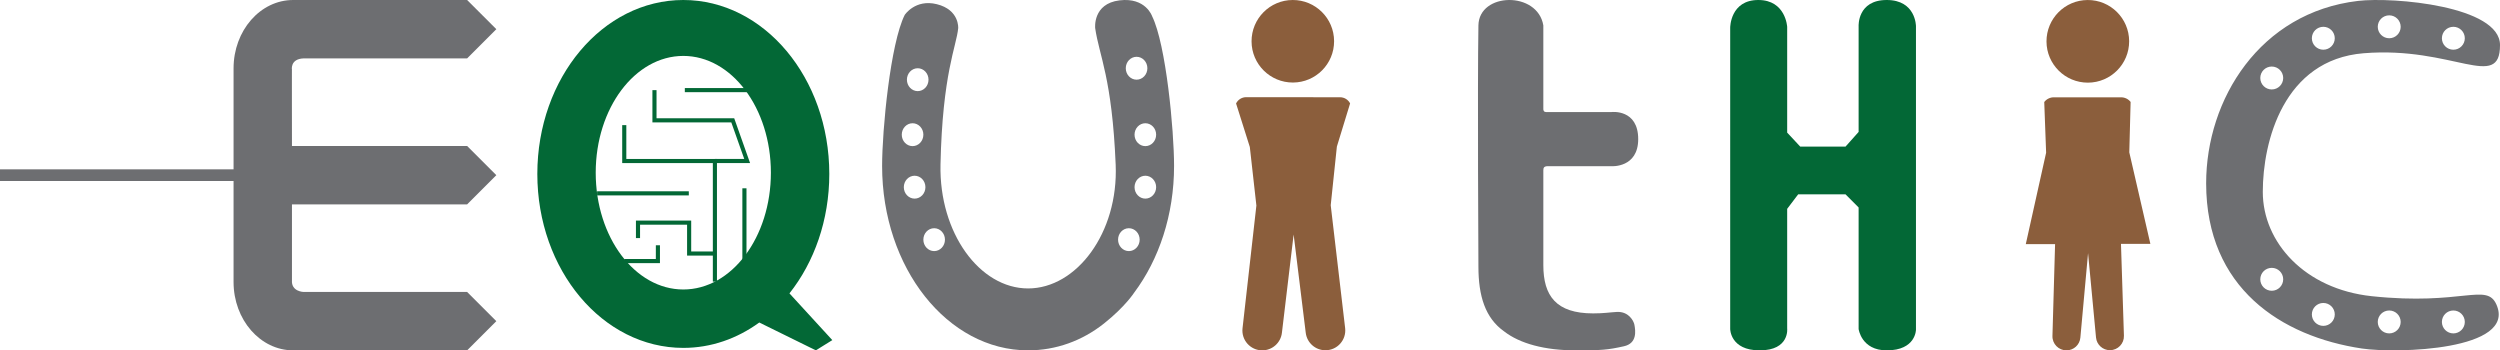 <?xml version="1.0" encoding="utf-8"?>
<!-- Generator: Adobe Illustrator 16.0.0, SVG Export Plug-In . SVG Version: 6.00 Build 0)  -->
<!DOCTYPE svg PUBLIC "-//W3C//DTD SVG 1.1//EN" "http://www.w3.org/Graphics/SVG/1.1/DTD/svg11.dtd">
<svg version="1.1" id="Layer_1" xmlns="http://www.w3.org/2000/svg" xmlns:xlink="http://www.w3.org/1999/xlink" x="0px" y="0px"
	 width="202.27px" height="28.346px" viewBox="0 0 202.27 28.346" enable-background="new 0 0 202.27 28.346" xml:space="preserve">
<g>
	<path fill="#6D6E71" d="M37.795,23.622l2.362,2.362l-2.362,2.362H23.722c-2.665,0-4.825-2.476-4.825-5.53v-8.171H0v-0.945h18.897
		V5.53c0-3.054,2.16-5.53,4.825-5.53h14.073l2.362,2.362l-2.362,2.362H24.567c-1.123,0.044-0.945,0.945-0.945,0.945
		c-0.011-0.734,0,6.142,0,6.142h14.173l2.362,2.362l-2.362,2.362H23.622v6.142c-0.066,0.925,0.945,0.945,0.945,0.945H37.795z"/>
	<g>
		<path fill="#036836" d="M63.873,23.736c1.998-2.521,3.224-5.921,3.224-9.662C67.096,6.301,61.808,0,55.285,0
			c-6.523,0-11.811,6.301-11.811,14.074c0,7.772,5.288,14.073,11.811,14.073c2.252,0,4.356-0.751,6.147-2.054l4.576,2.252
			l1.333-0.827L63.873,23.736z M55.285,23.422c-3.914,0-7.087-4.23-7.087-9.449s3.173-9.449,7.087-9.449s7.086,4.23,7.086,9.449
			S59.199,23.422,55.285,23.422z"/>
		
			<line fill="none" stroke="#036836" stroke-width="0.333" stroke-miterlimit="10" x1="48.311" y1="15.643" x2="55.73" y2="15.643"/>
		<polyline fill="none" stroke="#036836" stroke-width="0.333" stroke-miterlimit="10" points="50.508,10.124 50.508,13.028 
			57.841,13.028 57.841,22.786 		"/>
		<polyline fill="none" stroke="#036836" stroke-width="0.333" stroke-miterlimit="10" points="51.619,19.263 51.619,18.013 
			55.757,18.013 55.757,20.513 57.841,20.513 		"/>
		<polyline fill="none" stroke="#036836" stroke-width="0.333" stroke-miterlimit="10" points="52.952,7.291 52.952,9.735 
			59.286,9.735 60.452,13.028 57.841,13.028 		"/>
		<polyline fill="none" stroke="#036836" stroke-width="0.333" stroke-miterlimit="10" points="50.508,21.124 53.229,21.124 
			53.23,19.846 		"/>
		
			<line fill="none" stroke="#036836" stroke-width="0.333" stroke-miterlimit="10" x1="55.408" y1="7.291" x2="60.452" y2="7.291"/>
		
			<line fill="none" stroke="#036836" stroke-width="0.333" stroke-miterlimit="10" x1="60.23" y1="15.235" x2="60.23" y2="21.124"/>
	</g>
	<path fill="#6D6E71" d="M93.216,1.313c0,0-0.515-1.54-2.632-1.284C88.39,0.294,88.609,2.28,88.609,2.28
		c0.336,2.284,1.364,4.021,1.658,11.04c0.232,5.527-3.173,10.017-7.086,10.017s-7.204-4.486-7.087-10.017
		c0.156-7.372,1.295-9.581,1.432-11.04c0,0,0.114-1.485-1.734-1.942c-1.743-0.431-2.594,0.871-2.594,0.871
		c-1.157,2.308-1.828,9.284-1.828,12.218c0,8.24,5.288,14.919,11.812,14.919c2.251,0,4.374-0.77,6.146-2.177
		c1.714-1.36,2.441-2.499,2.441-2.499c1.998-2.672,3.223-6.277,3.223-10.243C94.992,10.537,94.342,3.598,93.216,1.313z M74.25,5.521
		c0.482,0,0.874,0.415,0.874,0.926c0,0.511-0.391,0.926-0.874,0.926s-0.874-0.415-0.874-0.926
		C73.377,5.936,73.768,5.521,74.25,5.521z M73.834,9.971c0.482,0,0.874,0.415,0.874,0.926s-0.391,0.926-0.874,0.926
		s-0.874-0.415-0.874-0.926S73.352,9.971,73.834,9.971z M74,16.07c-0.482,0-0.874-0.415-0.874-0.926s0.391-0.926,0.874-0.926
		s0.874,0.415,0.874,0.926S74.483,16.07,74,16.07z M75.581,20.316c-0.482,0-0.874-0.415-0.874-0.926
		c0-0.511,0.391-0.926,0.874-0.926s0.874,0.415,0.874,0.926C76.455,19.901,76.063,20.316,75.581,20.316z M93.541,10.897
		c0,0.512-0.391,0.926-0.874,0.926s-0.874-0.415-0.874-0.926s0.392-0.926,0.874-0.926S93.541,10.386,93.541,10.897z M91.958,4.595
		c0.482,0,0.874,0.415,0.874,0.926s-0.392,0.926-0.874,0.926s-0.874-0.415-0.874-0.926S91.475,4.595,91.958,4.595z M91.334,20.316
		c-0.482,0-0.874-0.415-0.874-0.926c0-0.511,0.392-0.926,0.874-0.926s0.874,0.415,0.874,0.926
		C92.208,19.901,91.816,20.316,91.334,20.316z M92.667,16.07c-0.482,0-0.874-0.415-0.874-0.926s0.392-0.926,0.874-0.926
		s0.874,0.415,0.874,0.926S93.15,16.07,92.667,16.07z"/>
	<path fill="#6D6E71" d="M191.892,23.964c-5.414-0.575-8.814-4.354-8.814-8.437s1.682-10.693,8.156-11.219
		c7.233-0.588,11.037,3.091,11.037-0.663c0-3.158-8.623-3.908-11.49-3.571c-7.934,0.934-12.286,7.951-12.286,14.757
		c0,8.478,6.091,12.39,12.597,13.366c2.812,0.422,12.535,0.154,10.889-3.556C201.18,22.838,199.235,24.744,191.892,23.964z
		 M198.496,2.168c0.512,0,0.927,0.415,0.927,0.927c0,0.512-0.415,0.927-0.927,0.927c-0.512,0-0.927-0.415-0.927-0.927
		C197.569,2.583,197.984,2.168,198.496,2.168z M193.307,1.241c0.512,0,0.927,0.415,0.927,0.927c0,0.512-0.415,0.927-0.927,0.927
		s-0.927-0.416-0.927-0.927C192.38,1.656,192.795,1.241,193.307,1.241z M187.975,2.168c0.512,0,0.927,0.415,0.927,0.927
		c0,0.512-0.415,0.927-0.927,0.927s-0.927-0.415-0.927-0.927C187.048,2.583,187.463,2.168,187.975,2.168z M183.802,5.384
		c0.512,0,0.927,0.415,0.927,0.927c0,0.512-0.415,0.927-0.927,0.927c-0.512,0-0.927-0.416-0.927-0.927
		C182.875,5.799,183.29,5.384,183.802,5.384z M183.802,23.525c-0.512,0-0.927-0.415-0.927-0.927s0.415-0.927,0.927-0.927
		c0.512,0,0.927,0.415,0.927,0.927S184.314,23.525,183.802,23.525z M187.975,26.366c-0.512,0-0.927-0.415-0.927-0.927
		c0-0.512,0.415-0.927,0.927-0.927s0.927,0.415,0.927,0.927C188.902,25.951,188.487,26.366,187.975,26.366z M193.307,26.975
		c-0.512,0-0.927-0.416-0.927-0.927c0-0.512,0.415-0.927,0.927-0.927s0.927,0.415,0.927,0.927
		C194.234,26.56,193.819,26.975,193.307,26.975z M198.496,26.975c-0.512,0-0.927-0.416-0.927-0.927c0-0.512,0.415-0.927,0.927-0.927
		c0.512,0,0.927,0.415,0.927,0.927C199.423,26.56,199.008,26.975,198.496,26.975z"/>
	<g>
		<path fill="#8B5E3C" d="M100.008,8.371c0.153-0.312,0.471-0.509,0.818-0.509l7.597,0.007c0.343,0,0.656,0.193,0.811,0.498
			l-1.07,3.493l-0.498,4.745l1.167,9.942c0.112,0.954-0.633,1.791-1.593,1.791h-0.004c-0.809,0-1.491-0.604-1.59-1.408l-0.98-7.956
			l-0.949,7.958c-0.096,0.807-0.78,1.414-1.592,1.414c-0.957,0-1.701-0.832-1.594-1.783l1.121-9.932l-0.531-4.738"/>
		<path fill="#8B5E3C" d="M107.939,3.326c0.007,1.844-1.482,3.345-3.326,3.352c-1.844,0.007-3.345-1.482-3.352-3.326
			c-0.007-1.844,1.481-3.345,3.326-3.352C106.431-0.007,107.932,1.482,107.939,3.326"/>
	</g>
	<g>
		<path fill="#8B5E3C" d="M172.265,3.331c0.007,1.846-1.484,3.349-3.331,3.356c-1.846,0.007-3.349-1.484-3.356-3.33
			c-0.007-1.847,1.484-3.35,3.331-3.356C170.755-0.007,172.257,1.484,172.265,3.331"/>
		<path fill="#8B5E3C" d="M165.396,8.255c0.184-0.241,0.47-0.382,0.773-0.382h5.446c0.301,0,0.584,0.139,0.769,0.375l-0.107,4.079
			l1.705,7.402h-2.378l0.239,7.435c0.02,0.637-0.488,1.164-1.125,1.168h-0.001c-0.585,0.003-1.076-0.44-1.132-1.022l-0.644-6.827
			l-0.623,6.837c-0.054,0.58-0.539,1.023-1.121,1.026c-0.64,0.003-1.155-0.524-1.137-1.163l0.213-7.431l-2.37,0.001l1.645-7.398"/>
	</g>
	<g>
		<path fill="#6D6E71" d="M124.868,2.054v6.802c0.025,0.071,0.005,0.193,0.218,0.209h5.313c0,0,2.145-0.256,2.145,2.191
			c0,2.333-2.145,2.191-2.145,2.191h-5.237c-0.271,0.028-0.288,0.156-0.294,0.337v7.667c0,2.492,1.038,3.905,4.03,3.905
			c0.887,0,1.315-0.084,1.913-0.118c0.96-0.053,1.365,0.726,1.424,1.029c0.097,0.504,0.231,1.507-0.842,1.747
			c-1.34,0.299-1.822,0.332-3.899,0.332c-2.504,0-4.52-0.54-5.802-1.537c-1.527-1.08-2.076-2.866-2.076-5.233
			c0,0-0.083-14.643,0-19.522C119.662-0.633,124.402-0.736,124.868,2.054z"/>
	</g>
	<g>
		<path fill="#036836" d="M144.597,2.174v8.556l1.055,1.13h3.667l1.058-1.186V2.119c0,0-0.114-2.119,2.275-2.119
			c2.365,0,2.365,2.119,2.365,2.119v24.556c0,0,0,1.672-2.365,1.672c-2.056,0-2.275-1.728-2.275-1.728v-9.833l-1.058-1.062h-3.833
			l-0.889,1.173v9.667c0,0,0.222,1.783-2.223,1.783c-2.387,0-2.387-1.728-2.387-1.728V2.23c0,0,0-2.23,2.275-2.23
			C144.485,0,144.597,2.174,144.597,2.174z"/>
	</g>
</g>
</svg>

